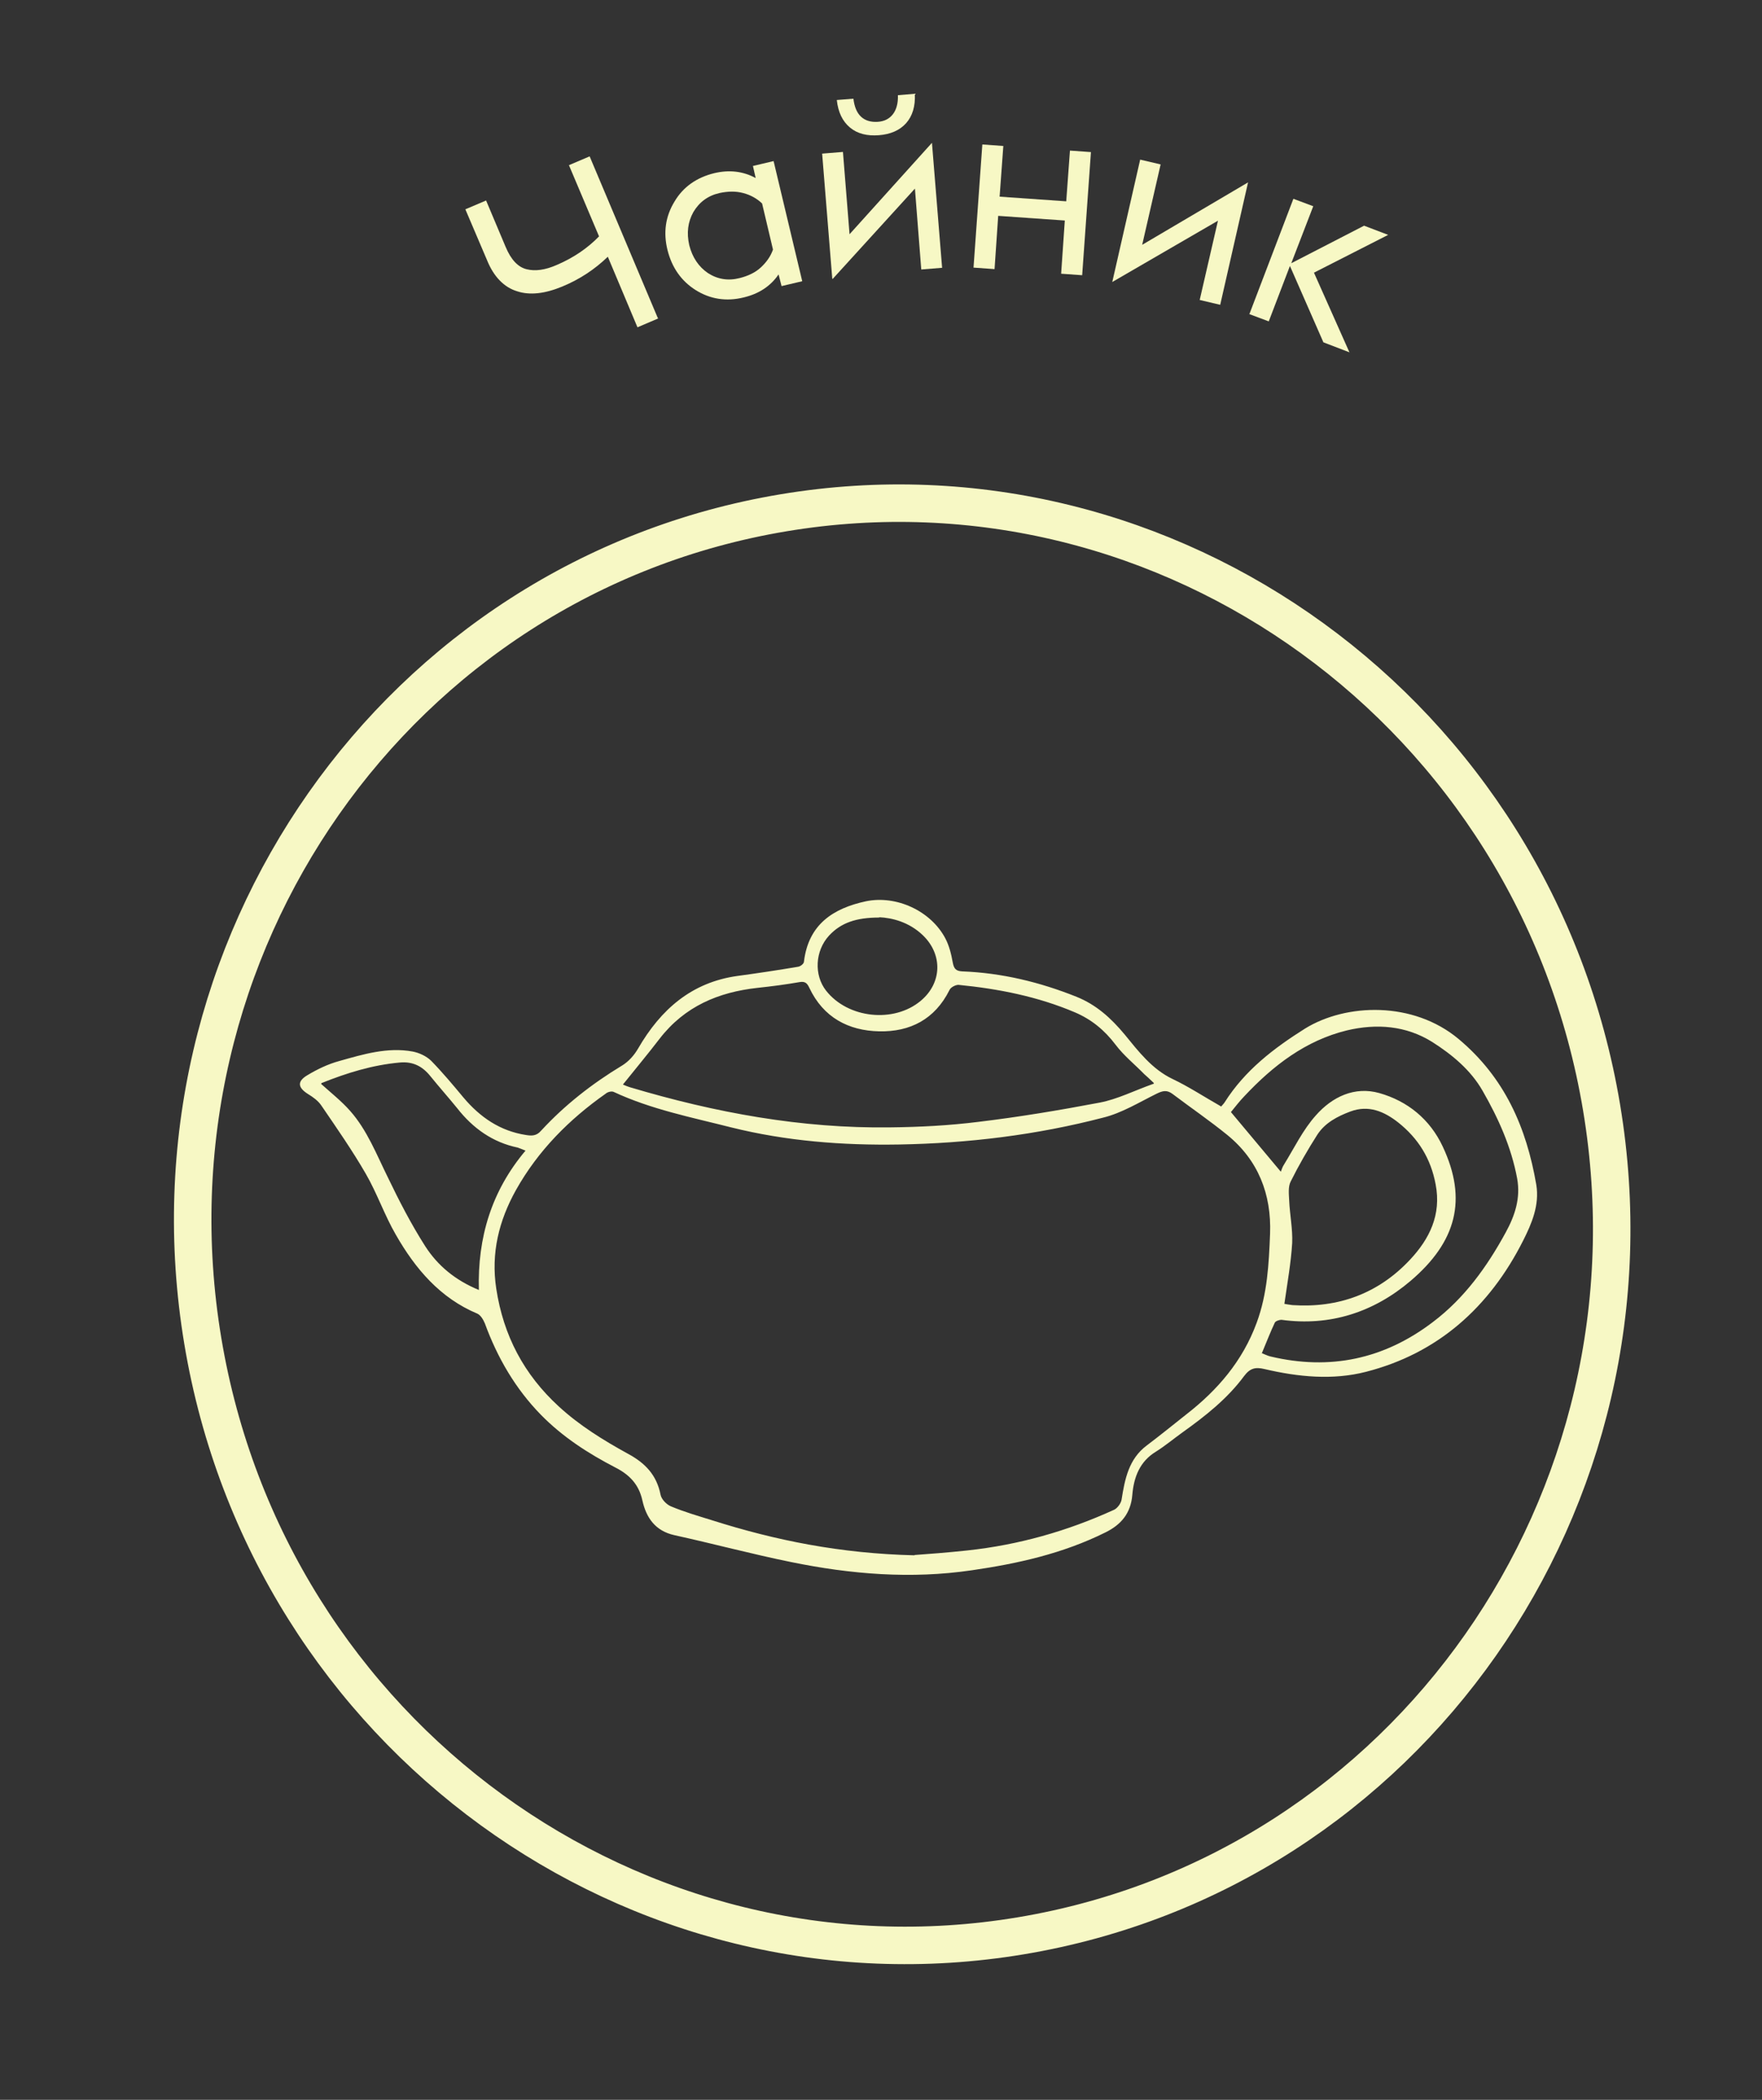 <svg width="47" height="56" viewBox="0 0 47 56" fill="none" xmlns="http://www.w3.org/2000/svg">
<rect x="0" y="0" width="47" height="56" fill="#333333" stroke="none"/>
<path d="M20.898 13.676C31.193 11.957 40.97 19.049 42.721 29.537C44.471 40.025 37.528 49.908 27.232 51.626C16.937 53.345 7.16 46.253 5.41 35.765C3.659 25.277 10.602 15.394 20.898 13.676Z" stroke="#F7F8C5"/>
<path d="M32.571 29.512C32.603 29.471 32.643 29.438 32.667 29.397C33.209 28.541 33.982 27.953 34.811 27.431C35.911 26.754 37.696 26.697 38.907 27.709C40.135 28.736 40.717 30.066 40.98 31.6C41.067 32.138 40.86 32.628 40.629 33.085C39.728 34.871 38.349 36.095 36.437 36.585C35.552 36.813 34.627 36.723 33.727 36.511C33.488 36.454 33.344 36.487 33.185 36.699C32.739 37.303 32.149 37.767 31.543 38.2C31.304 38.371 31.081 38.559 30.834 38.714C30.404 38.975 30.244 39.391 30.204 39.864C30.164 40.362 29.901 40.664 29.487 40.868C28.355 41.431 27.152 41.7 25.916 41.879C24.299 42.116 22.697 41.985 21.103 41.659C20.059 41.447 19.023 41.169 17.986 40.941C17.477 40.827 17.237 40.476 17.134 40.011C17.038 39.579 16.783 39.326 16.416 39.138C15.691 38.763 15.006 38.322 14.424 37.727C13.747 37.033 13.268 36.209 12.934 35.296C12.894 35.198 12.822 35.075 12.735 35.035C11.738 34.618 11.077 33.835 10.559 32.93C10.256 32.408 10.057 31.82 9.754 31.298C9.395 30.678 8.981 30.083 8.574 29.487C8.487 29.357 8.351 29.259 8.216 29.177C7.945 29.006 7.921 28.843 8.192 28.679C8.463 28.516 8.75 28.378 9.052 28.296C9.69 28.116 10.336 27.921 11.005 28.043C11.18 28.076 11.372 28.165 11.499 28.288C11.802 28.598 12.081 28.932 12.36 29.267C12.806 29.797 13.34 30.164 14.034 30.27C14.185 30.295 14.312 30.295 14.432 30.156C15.062 29.471 15.795 28.9 16.592 28.418C16.767 28.312 16.919 28.141 17.022 27.961C17.628 26.917 18.449 26.199 19.668 26.028C20.21 25.955 20.752 25.873 21.286 25.783C21.35 25.775 21.445 25.702 21.445 25.645C21.565 24.649 22.227 24.225 23.095 24.037C23.916 23.866 24.833 24.299 25.215 25.024C25.319 25.22 25.375 25.449 25.414 25.669C25.446 25.84 25.502 25.897 25.669 25.906C26.721 25.946 27.734 26.191 28.714 26.583C29.24 26.795 29.63 27.146 29.997 27.586C30.364 28.035 30.73 28.516 31.28 28.777C31.71 28.981 32.117 29.25 32.563 29.503L32.571 29.512ZM24.394 41.471C24.737 41.447 25.271 41.406 25.805 41.349C27.168 41.202 28.467 40.835 29.718 40.264C29.806 40.223 29.901 40.093 29.917 39.995C30.005 39.44 30.109 38.91 30.587 38.551C30.945 38.281 31.296 37.996 31.647 37.718C32.476 37.074 33.145 36.299 33.52 35.279C33.807 34.504 33.846 33.705 33.878 32.905C33.918 31.845 33.559 30.939 32.739 30.27C32.268 29.887 31.766 29.544 31.28 29.177C31.129 29.063 31.017 29.087 30.85 29.169C30.388 29.397 29.925 29.683 29.431 29.805C27.646 30.27 25.821 30.491 23.98 30.523C22.474 30.548 20.975 30.433 19.501 30.066C18.441 29.797 17.365 29.585 16.369 29.12C16.313 29.095 16.209 29.12 16.154 29.169C15.181 29.854 14.352 30.686 13.762 31.739C13.308 32.554 13.093 33.419 13.237 34.366C13.428 35.622 13.978 36.658 14.902 37.506C15.46 38.02 16.098 38.412 16.751 38.771C17.206 39.016 17.516 39.334 17.62 39.864C17.644 39.986 17.779 40.125 17.899 40.174C18.25 40.321 18.616 40.427 18.983 40.541C20.68 41.08 22.41 41.431 24.394 41.479V41.471ZM30.778 28.883C30.651 28.761 30.587 28.704 30.523 28.647C30.268 28.386 29.973 28.149 29.758 27.863C29.463 27.472 29.112 27.186 28.674 26.999C27.678 26.575 26.634 26.371 25.566 26.265C25.486 26.265 25.359 26.33 25.327 26.403C24.936 27.186 24.275 27.521 23.454 27.505C22.633 27.488 21.963 27.137 21.589 26.346C21.533 26.224 21.477 26.167 21.334 26.191C20.959 26.256 20.585 26.305 20.202 26.346C19.166 26.46 18.265 26.836 17.596 27.7C17.277 28.116 16.942 28.516 16.616 28.924C16.656 28.94 16.727 28.973 16.807 28.997C19.078 29.675 21.382 30.099 23.749 30.066C24.53 30.058 25.319 30.017 26.1 29.919C27.184 29.789 28.26 29.609 29.336 29.405C29.806 29.316 30.252 29.087 30.778 28.9V28.883ZM33.655 36.087C33.743 36.12 33.815 36.16 33.894 36.177C35.472 36.552 36.915 36.25 38.214 35.263C39.059 34.627 39.664 33.786 40.166 32.864C40.406 32.424 40.565 31.959 40.469 31.429C40.31 30.58 39.967 29.822 39.545 29.087C39.226 28.532 38.732 28.125 38.206 27.79C37.505 27.35 36.716 27.293 35.927 27.48C34.827 27.749 33.958 28.418 33.193 29.234C33.05 29.381 32.93 29.544 32.834 29.658C33.297 30.213 33.727 30.727 34.165 31.249C34.189 31.184 34.213 31.11 34.253 31.053C34.524 30.613 34.755 30.131 35.098 29.748C35.536 29.25 36.134 28.965 36.795 29.152C37.544 29.365 38.142 29.846 38.485 30.58C39.146 31.991 38.852 33.117 37.624 34.162C36.644 34.994 35.48 35.377 34.181 35.198C34.125 35.198 34.03 35.23 34.006 35.271C33.886 35.524 33.783 35.793 33.663 36.079L33.655 36.087ZM34.261 34.773C34.317 34.782 34.396 34.798 34.476 34.806C35.703 34.888 36.771 34.496 37.616 33.59C38.126 33.044 38.453 32.4 38.294 31.584C38.166 30.898 37.831 30.36 37.297 29.936C36.923 29.642 36.508 29.462 36.022 29.642C35.672 29.773 35.345 29.944 35.138 30.262C34.883 30.662 34.643 31.078 34.428 31.51C34.356 31.649 34.38 31.845 34.388 32.016C34.404 32.391 34.484 32.775 34.468 33.15C34.436 33.68 34.341 34.202 34.261 34.765V34.773ZM12.774 34.406C12.734 32.995 13.117 31.755 14.018 30.686C13.914 30.645 13.858 30.621 13.81 30.605C13.141 30.466 12.615 30.091 12.193 29.552C11.961 29.267 11.714 28.989 11.483 28.704C11.268 28.435 11.013 28.304 10.662 28.337C9.937 28.402 9.252 28.614 8.582 28.883C8.574 28.883 8.566 28.908 8.566 28.908C8.829 29.144 9.108 29.365 9.339 29.626C9.794 30.14 10.041 30.784 10.344 31.396C10.646 32.024 10.965 32.644 11.34 33.232C11.675 33.754 12.145 34.145 12.782 34.406H12.774ZM23.454 24.47C22.84 24.47 22.434 24.608 22.115 24.951C21.74 25.359 21.708 26.003 22.035 26.42C22.617 27.162 23.844 27.293 24.562 26.689C25.128 26.216 25.151 25.457 24.617 24.943C24.243 24.584 23.789 24.478 23.454 24.462V24.47Z" fill="#F7F8C5"/>
<path d="M17.557 8.493L17.004 8.729L16.213 6.847C15.868 7.181 15.464 7.449 15 7.641C14.536 7.833 14.133 7.881 13.79 7.767C13.448 7.662 13.172 7.383 12.994 6.945L12.413 5.582L12.966 5.347L13.488 6.586C13.63 6.925 13.816 7.123 14.045 7.18C14.274 7.238 14.545 7.202 14.856 7.064C15.292 6.877 15.67 6.623 15.979 6.304L15.176 4.405L15.728 4.17L17.544 8.476L17.557 8.493Z" fill="#F7F8C5"/>
<path d="M20.85 7.639L20.768 7.319C20.553 7.632 20.243 7.836 19.839 7.932C19.372 8.048 18.94 7.977 18.556 7.736C18.172 7.494 17.922 7.135 17.805 6.668C17.689 6.201 17.751 5.77 17.991 5.377C18.221 4.986 18.58 4.735 19.048 4.619C19.451 4.523 19.821 4.566 20.157 4.748L20.084 4.426L20.635 4.296L21.399 7.5L20.848 7.63L20.85 7.639ZM19.734 7.415C19.954 7.359 20.149 7.269 20.297 7.13C20.446 6.991 20.554 6.839 20.619 6.656L20.328 5.426C20.192 5.296 20.023 5.2 19.823 5.148C19.623 5.095 19.415 5.101 19.193 5.148C18.881 5.219 18.652 5.391 18.495 5.656C18.348 5.919 18.311 6.211 18.386 6.542C18.468 6.863 18.634 7.112 18.881 7.281C19.138 7.448 19.423 7.496 19.734 7.415Z" fill="#F7F8C5"/>
<path d="M22.2 7.431L21.93 4.097L22.485 4.052L22.661 6.247L24.859 3.809L25.13 7.142L24.574 7.187L24.405 5.03L22.211 7.439L22.2 7.431ZM23.951 2.539L24.402 2.501C24.42 2.832 24.339 3.094 24.171 3.284C24.002 3.475 23.753 3.583 23.442 3.606C23.131 3.63 22.872 3.568 22.672 3.401C22.473 3.234 22.357 2.995 22.321 2.667L22.764 2.632C22.79 2.847 22.855 3.008 22.968 3.113C23.081 3.218 23.231 3.26 23.411 3.249C23.59 3.238 23.722 3.168 23.816 3.048C23.91 2.927 23.958 2.757 23.951 2.539Z" fill="#F7F8C5"/>
<path d="M25.968 7.137L26.203 3.853L26.763 3.893L26.664 5.245L28.441 5.369L28.54 4.016L29.1 4.056L28.866 7.34L28.305 7.3L28.403 5.881L26.626 5.757L26.529 7.177L25.968 7.137Z" fill="#F7F8C5"/>
<path d="M29.669 7.521L30.413 4.257L30.959 4.385L30.467 6.529L33.291 4.864L32.548 8.129L32.001 8L32.488 5.886L29.669 7.521Z" fill="#F7F8C5"/>
<path d="M33.325 8.381L34.5 5.302L35.03 5.5L34.444 7.02L36.386 6.019L37.028 6.264L35.049 7.272L35.995 9.396L35.301 9.13L34.408 7.093L33.843 8.571L33.314 8.373L33.325 8.381Z" fill="#F7F8C5"/>
</svg>
